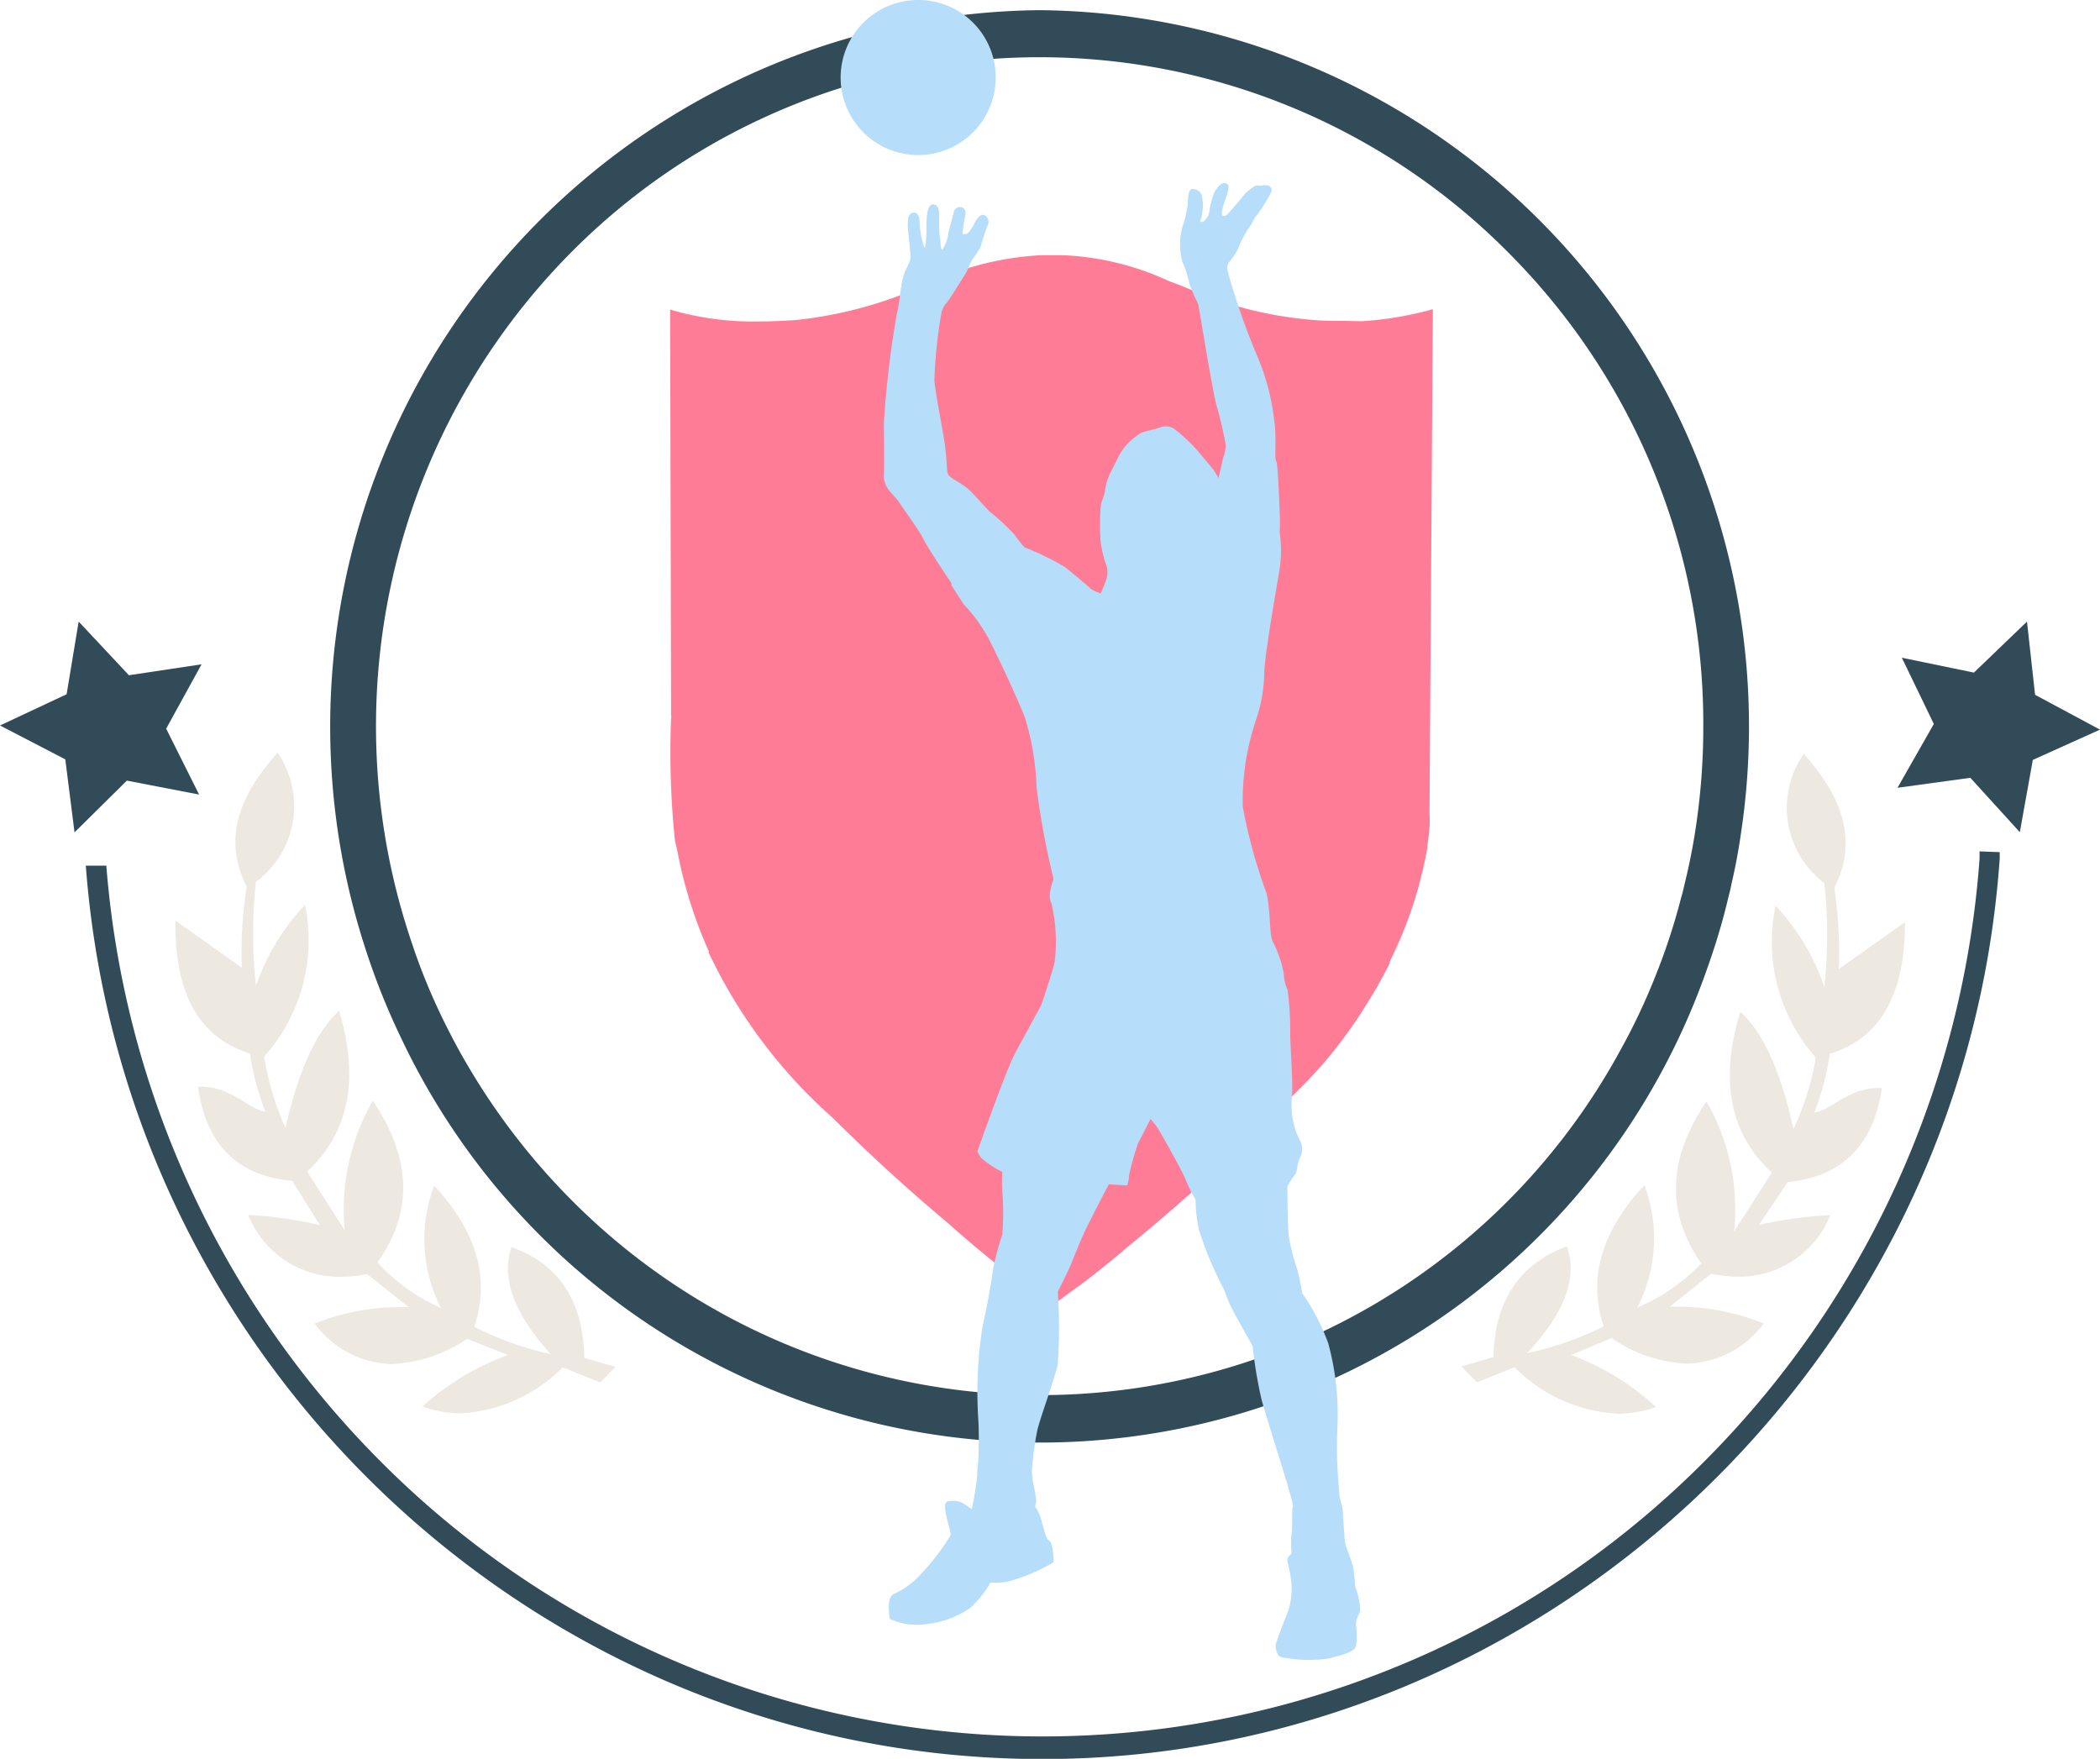 <svg xmlns="http://www.w3.org/2000/svg" viewBox="0 0 111.59 93.46"><defs><style>.cls-1{fill:#ff7c96;}.cls-2{fill:#ede9e0;}.cls-3{fill:#324b58;}.cls-4{fill:none;}.cls-5{fill:#b6defa;}</style></defs><g id="Calque_2" data-name="Calque 2"><g id="Volleyball"><path class="cls-1" d="M71.45,17.05h0c-.64,0-1.32,0-2-.08a20.43,20.43,0,0,1-6.2-1.59s-.47-.2-1.17-.46a14.83,14.83,0,0,0-5.63-1.36h0l-.51,0h-.08l-.51,0h0a15.92,15.92,0,0,0-6,1.5l-.17.07A22.19,22.19,0,0,1,42.35,17c-.7.05-1.37.08-2,.08h0a15.51,15.51,0,0,1-4.74-.63L35.66,38a.45.45,0,0,1,0,.19l0,0a45.24,45.24,0,0,0,.21,6.52,6.66,6.66,0,0,1,.15.65,24,24,0,0,0,1.64,5.18l0,.09.46.92a27.2,27.2,0,0,0,6.12,7.84l.11.11c1.89,1.87,3.89,3.71,6,5.47a56.15,56.15,0,0,0,5.5,4.36h.11l.66-.48.17-.13c.83-.57,1.92-1.43,3.26-2.57a103.89,103.89,0,0,0,8.85-8.14l0,0a23.5,23.5,0,0,0,3.51-4.32l0,0a25,25,0,0,0,1.44-2.51.16.16,0,0,1,0-.09,22,22,0,0,0,2-6.06.23.23,0,0,1,0-.11c.05-.32.08-.64.11-.95s0-.67,0-.74v0l.18-26.8a18.25,18.25,0,0,1-3.79.64Z"/><path class="cls-2" d="M97.23,56c2.72-.84,4-3.19,4-7l-3.52,2.49a22.78,22.78,0,0,0-.24-4.3c1.16-2.3.67-4.57-1.62-7.13a5,5,0,0,0,1.09,6.86,25.17,25.17,0,0,1,0,5.53,11.76,11.76,0,0,0-2.59-4.32,9.27,9.27,0,0,0,2.14,8.07A14.88,14.88,0,0,1,95.3,60q-1-4.59-2.82-6.24-1.68,5.45,1.67,8.55l-2,3.12a11.52,11.52,0,0,0-1.47-6.9q-3.1,4.55-.28,8.6A10,10,0,0,1,87,69.48a8,8,0,0,0,.38-6.5q-3.44,3.68-2.16,7.5a17,17,0,0,1-4.07,1.42q3-3.21,2.11-5.67-3.8,1.41-3.9,5.88l-1.7.5.82.84,2-.8A8.32,8.32,0,0,0,86,75.12a6.3,6.3,0,0,0,2-.35A13.51,13.51,0,0,0,83.49,72l2.15-.9a7.59,7.59,0,0,0,4,1.36,5.24,5.24,0,0,0,4.08-2.13,12.13,12.13,0,0,0-5-.89l2.21-1.76a7.21,7.21,0,0,0,1.49.16,5.21,5.21,0,0,0,4.84-3.27,21.2,21.2,0,0,0-3.8.52L95,62.81c2.9-.28,4.58-2,5-5h-.13c-1.7,0-2.61,1.23-3.46,1.3A13.32,13.32,0,0,0,97.23,56Z"/><path class="cls-2" d="M31.05,72.16c-.05-3-1.34-5-3.87-5.89q-.84,2.46,2.08,5.68A16.84,16.84,0,0,1,25.2,70.5q1.29-3.81-2.13-7.5a8,8,0,0,0,.36,6.5,10,10,0,0,1-3.37-2.42q2.85-4-.25-8.59a11.58,11.58,0,0,0-1.49,6.89l-2-3.13q3.34-3.09,1.7-8.54c-1.21,1.1-2.16,3.17-2.85,6.23a15,15,0,0,1-1.13-3.8,9.27,9.27,0,0,0,2.17-8.06,11.84,11.84,0,0,0-2.61,4.31,25.1,25.1,0,0,1,0-5.53A5,5,0,0,0,14.75,40c-2.3,2.55-2.8,4.82-1.64,7.12a22,22,0,0,0-.26,4.3l-3.52-2.5c-.07,3.86,1.24,6.21,3.95,7.06a14.13,14.13,0,0,0,.82,3.08c-.85-.07-1.75-1.32-3.46-1.32h-.12q.64,4.62,5,5L17,65.1a21.61,21.61,0,0,0-3.81-.54,5.23,5.23,0,0,0,4.86,3.29,7.62,7.62,0,0,0,1.46-.15l2.21,1.76a12.38,12.38,0,0,0-5,.87,5.25,5.25,0,0,0,4.1,2.15,7.72,7.72,0,0,0,4-1.34L27,72a13.65,13.65,0,0,0-4.55,2.74,6.15,6.15,0,0,0,2,.36,8.28,8.28,0,0,0,5.45-2.44l2,.8.81-.83Z"/><polygon class="cls-3" points="107.71 33.03 108.14 36.92 111.59 38.77 108.02 40.38 107.33 44.22 104.7 41.33 100.83 41.86 102.76 38.47 101.06 34.95 104.89 35.74 107.71 33.03"/><polygon class="cls-3" points="4.18 33.03 6.85 35.88 10.71 35.3 8.83 38.72 10.58 42.22 6.74 41.48 3.96 44.23 3.47 40.35 0 38.55 3.54 36.89 4.18 33.03"/><path class="cls-3" d="M105.19,45.24c0,.13,0,.25,0,.38h0A50.44,50.44,0,0,1,90.7,77.52a49.63,49.63,0,0,1-70.61,0A50.41,50.41,0,0,1,5.65,46H4.56c2,26.66,24.29,47.47,50.83,47.47s49-21,50.87-47.84v0c0-.13,0-.24,0-.35Z"/><path class="cls-4" d="M90.51,38.58a35.9,35.9,0,0,1-.31,4.76A32.85,32.85,0,0,1,89.51,47c-.05.22-.1.45-.17.67a33.49,33.49,0,0,1-1.08,3.44c-.06.15-.11.3-.17.44a33.44,33.44,0,0,1-2,4.28A35.1,35.1,0,0,1,30.3,63.7a35.83,35.83,0,0,1-5.44-7.07c-.33-.56-.64-1.12-.93-1.69a33.6,33.6,0,0,1-1.66-3.73c-.12-.33-.24-.66-.35-1A35.76,35.76,0,0,1,30.3,13.46a35.07,35.07,0,0,1,49.89,0A35.42,35.42,0,0,1,90.51,38.58Z"/><path class="cls-3" d="M55.25.54a38.08,38.08,0,0,0-35.79,50A36.67,36.67,0,0,0,21.24,55a37.55,37.55,0,0,0,69.53-3.69,34.29,34.29,0,0,0,1.08-3.66c.06-.22.11-.43.15-.65h0c.21-.89.38-1.8.51-2.71A38.06,38.06,0,0,0,55.25.54ZM89.51,47c-.05.22-.1.45-.17.67a33.49,33.49,0,0,1-1.08,3.44c-.06.15-.11.3-.17.44a33.44,33.44,0,0,1-2,4.28A35.1,35.1,0,0,1,30.3,63.7a35.83,35.83,0,0,1-5.44-7.07c-.33-.56-.64-1.12-.93-1.69a33.6,33.6,0,0,1-1.66-3.73c-.12-.33-.24-.66-.35-1A35.76,35.76,0,0,1,30.3,13.46a35.07,35.07,0,0,1,49.89,0A35.42,35.42,0,0,1,90.51,38.58a35.9,35.9,0,0,1-.31,4.76A32.85,32.85,0,0,1,89.51,47Z"/><path class="cls-5" d="M50.37,25.18c.11.27.78.46,1.28,1s.93,1,.93,1a11.66,11.66,0,0,1,1.32,1.22c.27.38.53.68.53.68a14.69,14.69,0,0,1,2.16,1.05c.45.36,1.31,1.09,1.39,1.17a2.27,2.27,0,0,0,.51.23s.22-.49.32-.81a1.24,1.24,0,0,0-.07-.82,6.49,6.49,0,0,1-.25-1.08,12,12,0,0,1,0-1.87c0-.27.17-.53.21-.78a3.49,3.49,0,0,1,.28-1c.18-.37.3-.58.45-.9a3.12,3.12,0,0,1,1.26-1.29c.46-.14.77-.19,1-.28a.79.79,0,0,1,.69.08A8.53,8.53,0,0,1,63.68,24c.28.34.76.89.86,1.05s.21.35.21.35L65,24.31a1.78,1.78,0,0,0,.13-.68,19.76,19.76,0,0,0-.46-2c-.2-.58-.94-5.21-1-5.48a8.86,8.86,0,0,1-.47-1.08,5.44,5.44,0,0,0-.37-1.16,3.53,3.53,0,0,1-.07-1.55,3.3,3.3,0,0,1,.16-.56,8.12,8.12,0,0,0,.2-.95c0-.12,0-.81.22-.8a.48.48,0,0,1,.54.46,1.91,1.91,0,0,1,0,.8c0,.29-.19.45-.06.48s.23-.12.3-.2a.66.66,0,0,0,.14-.35,5,5,0,0,1,.26-1c.1-.21.36-.53.53-.51s.27.05.22.34-.2.59-.26.84-.15.54,0,.56.25-.1.43-.32.5-.57.59-.7a2.38,2.38,0,0,1,.66-.57.57.57,0,0,1,.3,0,.62.62,0,0,1,.45,0,.26.26,0,0,1,.08.38,8.57,8.57,0,0,1-.7,1.13,2.05,2.05,0,0,0-.32.52,5.82,5.82,0,0,0-.63,1.1,3,3,0,0,1-.53.89.53.53,0,0,0-.11.49,37,37,0,0,0,1.55,4.47,12.17,12.17,0,0,1,.93,3.49c.14.9,0,2,.1,2.14s.16,2.1.19,2.74,0,1.06,0,1.06A6.7,6.7,0,0,1,68,30.2c-.19,1.18-.82,4.68-.82,5.62a8.18,8.18,0,0,1-.41,2.35,13.35,13.35,0,0,0-.73,4.71,27.64,27.64,0,0,0,1.26,4.58c.23,1,.14,2.2.33,2.57a6.06,6.06,0,0,1,.59,1.72,2.08,2.08,0,0,0,.2.85A16.78,16.78,0,0,1,68.56,55c0,.57.16,2.6.09,3.26a4.47,4.47,0,0,0,.24,1.93c.19.45.45.76.21,1.28s-.12.78-.33,1a4.6,4.6,0,0,0-.36.57s0,2.07.08,2.69a11,11,0,0,0,.44,1.71c.12.42.27,1.28.27,1.28a11.44,11.44,0,0,1,1.38,2.66,14.26,14.26,0,0,1,.49,4.36,24.2,24.2,0,0,0,.1,3.59c0,.37.17.61.19,1.06s.09,1.32.1,1.51.3.83.43,1.32a7.7,7.7,0,0,1,.12,1.1,3.37,3.37,0,0,1,.26,1.16c0,.36-.22.46-.22.84a3.78,3.78,0,0,1,0,1.16c-.12.34-.85.48-1.44.65a7.5,7.5,0,0,1-2.55-.08c-.28-.11-.28-.66-.28-.66s.42-1.21.64-1.69a3.86,3.86,0,0,0,.17-1.85c-.06-.51-.2-.86-.18-1s.22-.29.22-.29a5.88,5.88,0,0,1,0-1.06c.07-.38,0-1.26.07-1.46s-1.38-4.58-1.67-5.7a24.34,24.34,0,0,1-.47-2.83s-1-1.74-1.2-2.19-.25-.64-.35-.86a18.73,18.73,0,0,1-1.29-3.08,7.46,7.46,0,0,1-.19-1.64,6.48,6.48,0,0,1-.5-1c-.25-.62-1.42-2.66-1.52-2.81s-.37-.47-.37-.47l-.67,1.3A15.06,15.06,0,0,0,60,62.42c0,.17-.07.57-.13.57l-.95-.06S57.83,65,57.57,65.59s-.52,1.24-.65,1.57-.71,1.47-.71,1.47a29.22,29.22,0,0,1,0,3.85c-.15.74-.93,2.84-1.09,3.52a17.25,17.25,0,0,0-.29,2.19,5.31,5.31,0,0,0,.09.71,7.27,7.27,0,0,1,.14.83c0,.18-.11.31,0,.41a2.39,2.39,0,0,1,.31.78c.11.31.19.84.38.94s.26,1,.23,1.16a9.82,9.82,0,0,1-2.35,1,3.17,3.17,0,0,1-1,.07,5.54,5.54,0,0,1-1.08,1.36,5.11,5.11,0,0,1-2.42.86,3.37,3.37,0,0,1-1.85-.29c0-.09-.2-1.09.19-1.31A4.28,4.28,0,0,0,49,83.57a11.87,11.87,0,0,0,1.52-2c0-.31-.55-1.73-.16-1.79a1.17,1.17,0,0,1,1,.22l.28.19a15.62,15.62,0,0,0,.29-1.83,3.69,3.69,0,0,1,.05-.66s.07-1.39,0-2.33a22.58,22.58,0,0,1,.23-4.88c.29-1.29.5-2.55.55-3a14.55,14.55,0,0,1,.5-1.89,14.41,14.41,0,0,0,0-2.33,8.64,8.64,0,0,1,0-1,5.16,5.16,0,0,1-1.13-.75,1.56,1.56,0,0,1-.19-.34s1.5-4.28,2-5.21,1.38-2.54,1.38-2.54.62-1.78.73-2.36a8.93,8.93,0,0,0-.18-3.08c-.24-.44.11-1.2.11-1.31a42,42,0,0,1-.9-4.86,14,14,0,0,0-.62-3.7c-.28-.72-1.07-2.48-1.76-3.86A8.43,8.43,0,0,0,51.2,32.1l-.64-1,0-.11s-1.28-1.9-1.48-2.33-1.11-1.67-1.32-2-.82-.71-.79-1.4,0-2.07,0-2.81a52.59,52.59,0,0,1,.67-5.68c.21-.93.18-1.28.25-1.52a4.31,4.31,0,0,1,.19-.82,3.57,3.57,0,0,0,.31-.7c0-.3-.16-1.51-.15-1.81s0-.54.25-.61.36.19.37.38a5.12,5.12,0,0,0,.09.85c.06.22.13.62.2.63a5.8,5.8,0,0,0,.08-1.1c0-.34,0-1.26.37-1.21s.29.51.3.72,0,.87.05,1.07,0,.68.15.59a2.24,2.24,0,0,0,.3-.87c.07-.36.25-.91.27-1.07a.35.35,0,0,1,.42-.29c.19.07.26.21.18.56s-.13.87-.13.87.24,0,.29-.05a2.4,2.4,0,0,0,.32-.46c.06-.17.34-.62.56-.49a.39.39,0,0,1,.16.56c-.11.24-.31.94-.37,1.13s-.45.62-.55.89a3.56,3.56,0,0,1-.4.77c-.18.29-.72,1.16-.84,1.29a1.18,1.18,0,0,0-.28.52,25.35,25.35,0,0,0-.38,3.64c.07.74.45,2.6.56,3.4S50.3,25,50.37,25.18Z"/><path class="cls-5" d="M52.91,4.12A4.12,4.12,0,1,1,48.8,0,4.11,4.11,0,0,1,52.91,4.12Z"/></g></g></svg>